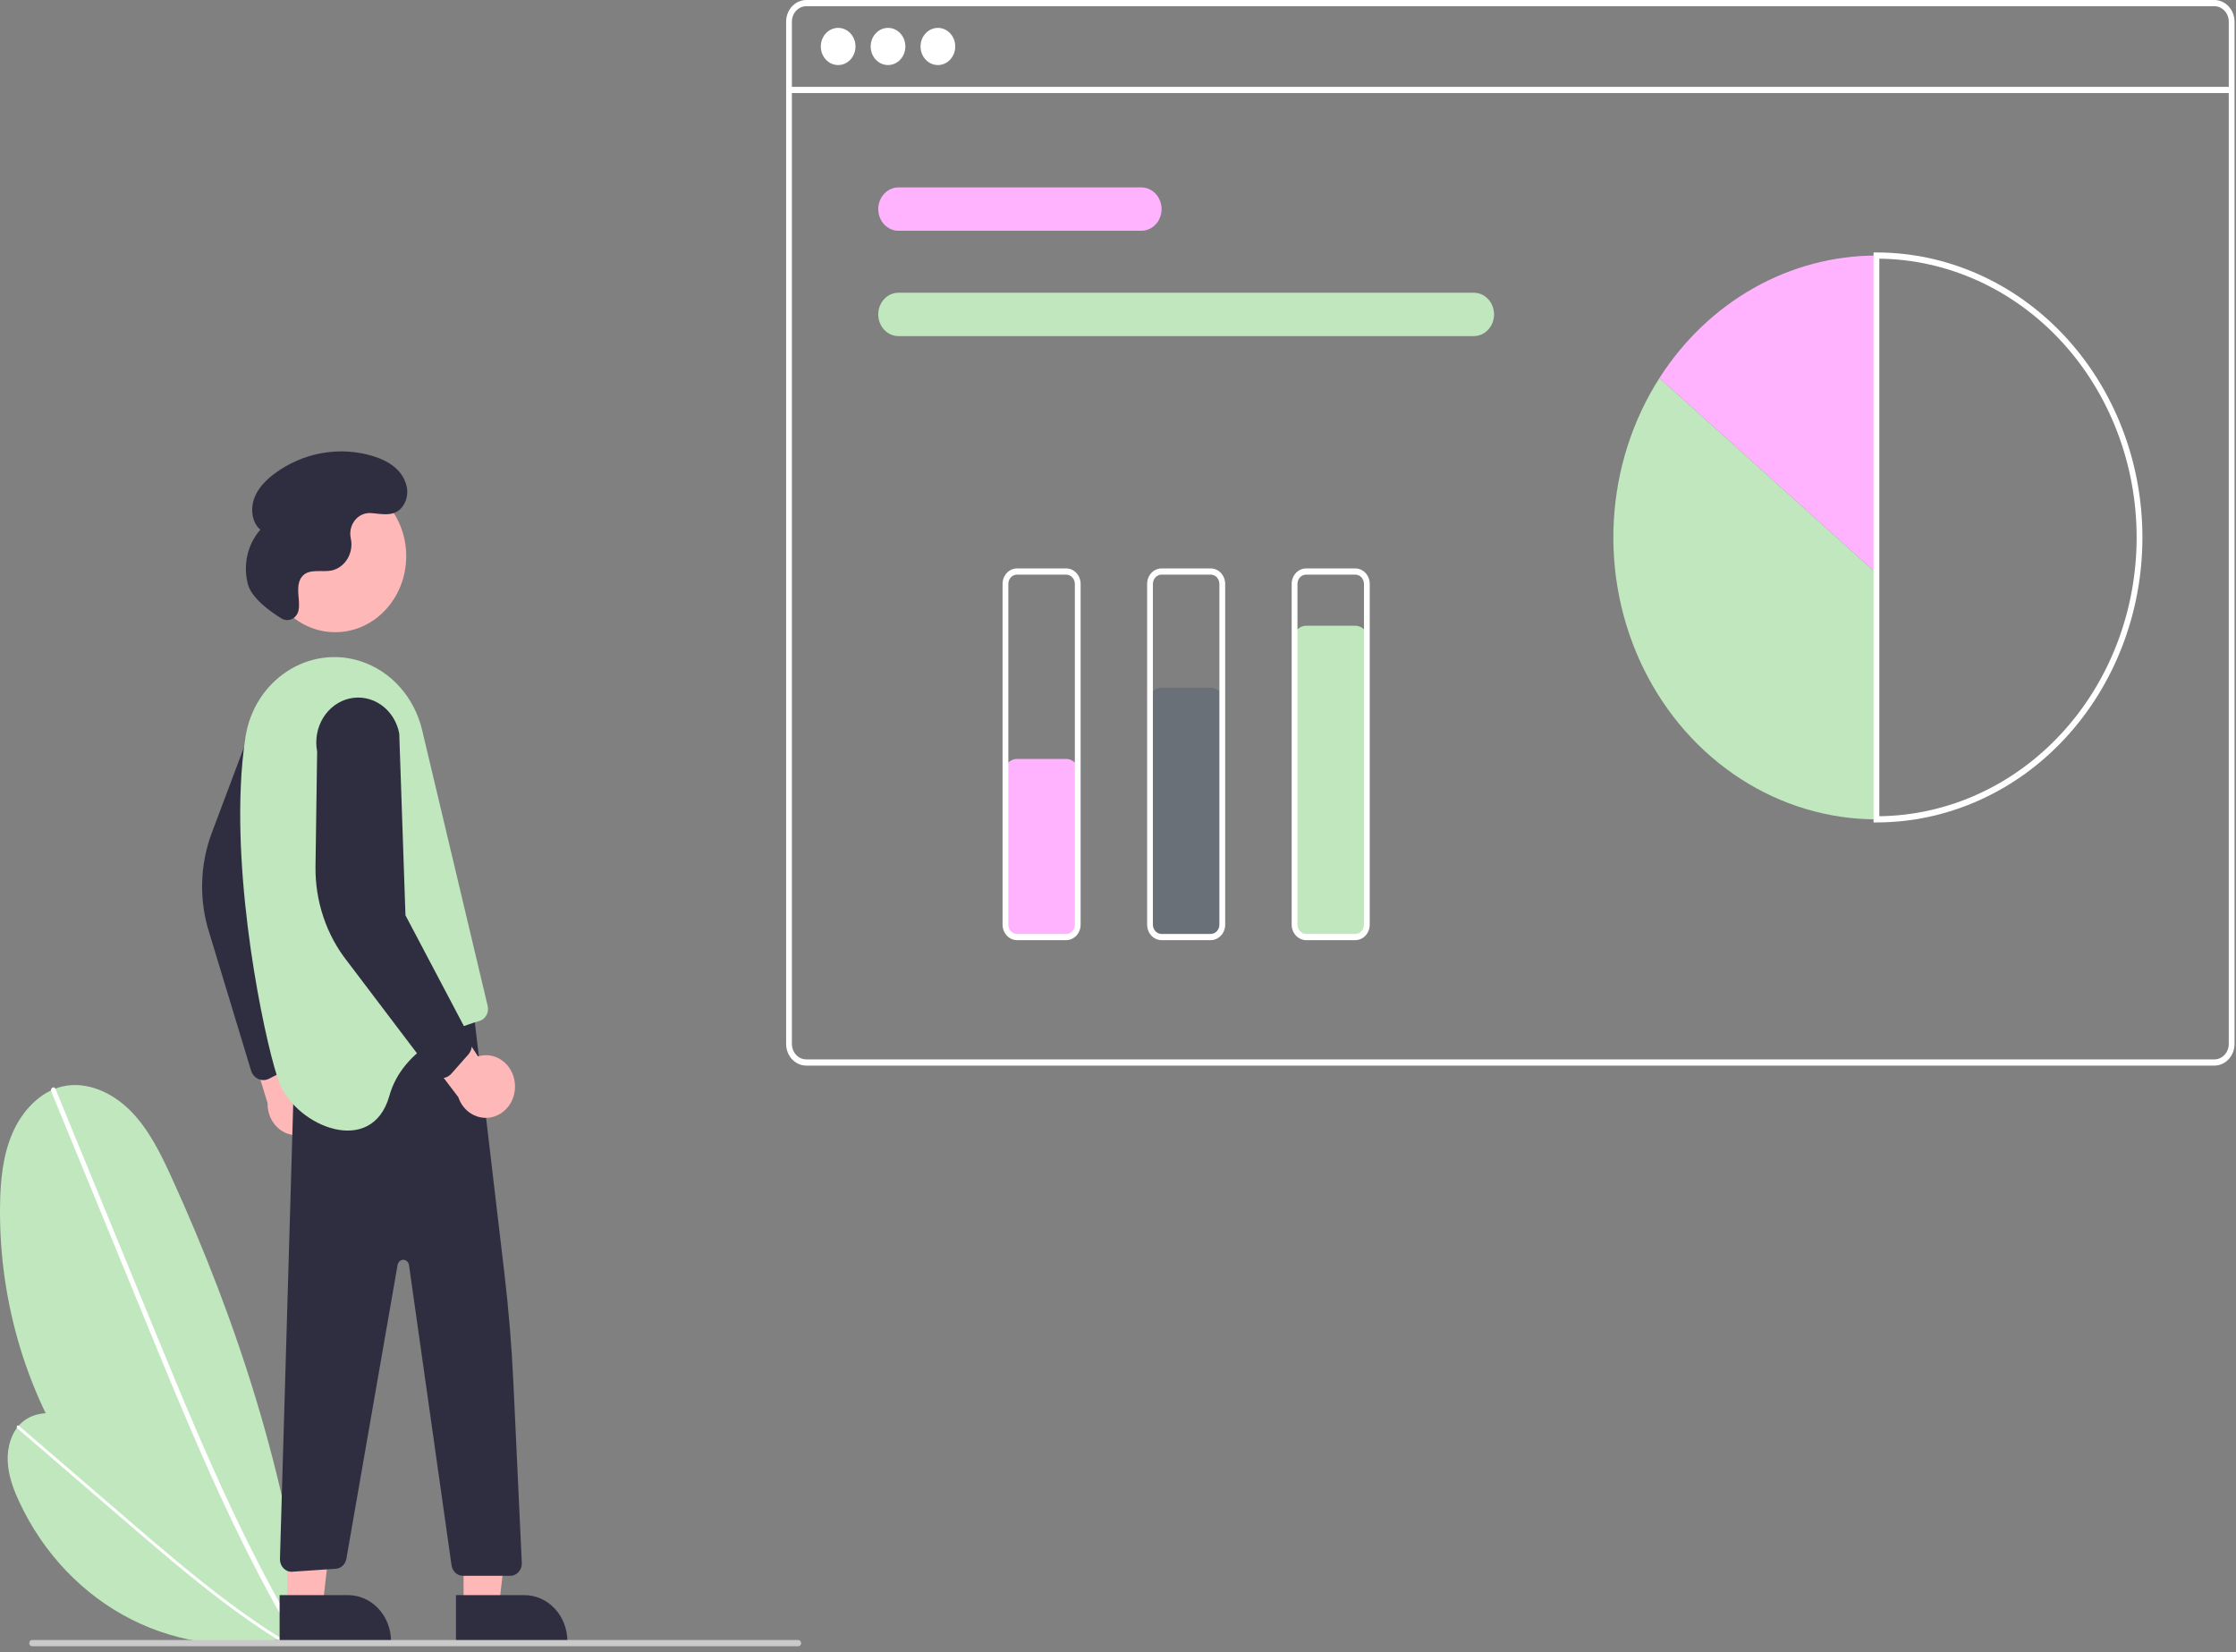 <svg viewBox="0 0 337 249" fill="none" xmlns="http://www.w3.org/2000/svg">
<rect x="0" y="0" width="337" height="249" fill="#808080" stroke="none"/>
<g clip-path="url(#clip0_542_312)">
<path d="M46.218 246.686C32.825 242.952 20.991 234.508 12.612 222.707C4.233 210.907 -0.206 196.435 0.007 181.609C0.06 177.916 0.423 174.144 1.872 170.792C3.321 167.44 6.013 164.541 9.38 163.747C13.055 162.88 16.933 164.652 19.672 167.417C22.41 170.182 24.206 173.83 25.858 177.452C35.81 199.27 43.37 222.681 46.201 246.774L46.218 246.686Z" fill="#C0E7BE"/>
<path d="M7.713 164.475L14.688 181.453L21.662 198.431C23.871 203.808 26.075 209.188 28.358 214.529C30.621 219.824 32.962 225.082 35.459 230.255C37.952 235.42 40.602 240.502 43.478 245.434C43.837 246.049 44.198 246.661 44.563 247.27C44.816 247.692 45.448 247.301 45.194 246.876C42.262 241.979 39.561 236.929 37.027 231.785C34.491 226.635 32.12 221.394 29.837 216.111C27.542 210.799 25.335 205.445 23.134 200.088C20.818 194.449 18.501 188.81 16.186 183.171L9.211 166.193L8.343 164.08C8.154 163.621 7.526 164.018 7.713 164.475L7.713 164.475Z" fill="white"/>
<path d="M43.308 246.804C35.414 248.739 27.142 247.778 19.819 244.075C12.495 240.373 6.544 234.142 2.919 226.384C2.016 224.451 1.254 222.388 1.162 220.228C1.07 218.069 1.737 215.785 3.285 214.399C4.975 212.886 7.434 212.684 9.553 213.327C11.671 213.971 13.523 215.345 15.293 216.748C25.957 225.197 35.781 235.165 43.322 246.855L43.308 246.804Z" fill="#C0E7BE"/>
<path d="M2.603 215.259L10.502 222.056L18.401 228.854C20.902 231.007 23.402 233.162 25.934 235.275C28.442 237.369 30.983 239.422 33.582 241.385C36.178 243.346 38.834 245.218 41.571 246.947C41.911 247.162 42.254 247.375 42.597 247.586C42.834 247.732 43.064 247.346 42.824 247.199C40.069 245.505 37.394 243.664 34.782 241.726C32.168 239.786 29.617 237.751 27.1 235.668C24.57 233.574 22.075 231.432 19.583 229.288C16.959 227.03 14.336 224.773 11.713 222.515L3.814 215.718L2.831 214.872C2.617 214.688 2.391 215.076 2.603 215.259V215.259Z" fill="white"/>
<path d="M333.732 0H121.53C120.721 0.001 119.946 0.346 119.374 0.958C118.802 1.571 118.481 2.402 118.48 3.268V157.33C118.481 158.197 118.802 159.027 119.374 159.64C119.946 160.253 120.721 160.597 121.53 160.598H333.732C334.54 160.597 335.316 160.253 335.887 159.64C336.459 159.027 336.781 158.197 336.782 157.33V3.268C336.781 2.402 336.459 1.571 335.887 0.958C335.316 0.346 334.54 0.001 333.732 0V0ZM335.91 157.33C335.91 157.949 335.68 158.543 335.272 158.98C334.863 159.418 334.309 159.664 333.732 159.664H121.53C120.952 159.664 120.398 159.418 119.99 158.98C119.581 158.543 119.351 157.949 119.351 157.33V3.268C119.351 2.649 119.581 2.055 119.99 1.618C120.398 1.18 120.952 0.934 121.53 0.934H333.732C334.309 0.934 334.863 1.18 335.272 1.618C335.68 2.055 335.91 2.649 335.91 3.268V157.33Z" fill="white"/>
<path d="M336.346 13.091H118.916V14.024H336.346V13.091Z" fill="white"/>
<path d="M126.323 9.804C127.767 9.804 128.937 8.55 128.937 7.003C128.937 5.456 127.767 4.202 126.323 4.202C124.879 4.202 123.709 5.456 123.709 7.003C123.709 8.55 124.879 9.804 126.323 9.804Z" fill="white"/>
<path d="M133.839 9.804C135.283 9.804 136.454 8.55 136.454 7.003C136.454 5.456 135.283 4.202 133.839 4.202C132.395 4.202 131.225 5.456 131.225 7.003C131.225 8.55 132.395 9.804 133.839 9.804Z" fill="white"/>
<path d="M141.356 9.804C142.8 9.804 143.97 8.55 143.97 7.003C143.97 5.456 142.8 4.202 141.356 4.202C139.912 4.202 138.741 5.456 138.741 7.003C138.741 8.55 139.912 9.804 141.356 9.804Z" fill="white"/>
<path d="M172.017 34.781H135.416C134.607 34.781 133.831 34.436 133.259 33.824C132.687 33.211 132.366 32.38 132.366 31.513C132.366 30.646 132.687 29.815 133.259 29.202C133.831 28.589 134.607 28.245 135.416 28.245H172.017C172.826 28.245 173.602 28.589 174.174 29.202C174.746 29.815 175.068 30.646 175.068 31.513C175.068 32.38 174.746 33.211 174.174 33.824C173.602 34.436 172.826 34.781 172.017 34.781Z" fill="#FFB3FF"/>
<path d="M222.127 50.654H135.416C134.607 50.654 133.831 50.309 133.259 49.697C132.687 49.084 132.366 48.252 132.366 47.386C132.366 46.519 132.687 45.688 133.259 45.075C133.831 44.462 134.607 44.118 135.416 44.118H222.127C222.936 44.118 223.711 44.462 224.283 45.075C224.855 45.688 225.177 46.519 225.177 47.386C225.177 48.252 224.855 49.084 224.283 49.697C223.711 50.309 222.936 50.654 222.127 50.654Z" fill="#C0E7BE"/>
<path d="M250.109 56.967C246.025 63.348 243.644 70.802 243.224 78.526C242.804 86.251 244.36 93.951 247.726 100.797C251.091 107.642 256.137 113.374 262.32 117.372C268.503 121.37 275.587 123.483 282.808 123.483V86.396L250.109 56.967Z" fill="#C0E7BE"/>
<path d="M282.808 38.516C276.369 38.511 270.025 40.189 264.327 43.404C258.629 46.62 253.749 51.275 250.109 56.967L282.808 86.396V38.516Z" fill="#FFB3FF"/>
<path d="M282.808 123.95H282.373V38.049H282.808C293.44 38.049 303.637 42.574 311.154 50.629C318.672 58.684 322.896 69.608 322.896 80.999C322.896 92.391 318.672 103.315 311.154 111.37C303.637 119.425 293.44 123.95 282.808 123.95ZM283.244 38.985V123.014C293.569 122.891 303.431 118.41 310.692 110.544C317.952 102.678 322.024 92.062 322.024 80.999C322.024 69.937 317.952 59.32 310.692 51.454C303.431 43.589 293.569 39.108 283.244 38.985V38.985Z" fill="white"/>
<path d="M160.688 141.457H153.281C152.761 141.456 152.263 141.235 151.895 140.841C151.527 140.447 151.321 139.913 151.32 139.356V116.48C151.321 115.923 151.527 115.389 151.895 114.996C152.263 114.602 152.761 114.38 153.281 114.38H160.688C161.208 114.38 161.707 114.602 162.074 114.996C162.442 115.389 162.649 115.923 162.649 116.48V139.356C162.649 139.913 162.442 140.447 162.074 140.841C161.707 141.235 161.208 141.456 160.688 141.457V141.457Z" fill="#FFB3FF"/>
<path d="M182.475 141.457H175.068C174.548 141.456 174.049 141.235 173.682 140.841C173.314 140.447 173.107 139.913 173.107 139.356V105.743C173.107 105.186 173.314 104.652 173.682 104.258C174.049 103.864 174.548 103.642 175.068 103.642H182.475C182.995 103.642 183.493 103.864 183.861 104.258C184.228 104.652 184.435 105.186 184.436 105.743V139.356C184.435 139.913 184.228 140.447 183.861 140.841C183.493 141.235 182.995 141.456 182.475 141.457Z" fill="#697077"/>
<path d="M204.262 141.457H196.854C196.334 141.456 195.836 141.235 195.468 140.841C195.101 140.447 194.894 139.913 194.893 139.356V96.406C194.894 95.849 195.101 95.314 195.468 94.921C195.836 94.527 196.334 94.305 196.854 94.305H204.262C204.781 94.305 205.28 94.527 205.647 94.921C206.015 95.314 206.222 95.849 206.222 96.406V139.356C206.222 139.913 206.015 140.447 205.647 140.841C205.28 141.235 204.781 141.456 204.262 141.457V141.457Z" fill="#C0E7BE"/>
<path d="M160.688 141.691H153.281C152.703 141.69 152.15 141.444 151.741 141.006C151.333 140.568 151.103 139.975 151.102 139.356V88.002C151.103 87.383 151.333 86.79 151.741 86.352C152.15 85.915 152.703 85.669 153.281 85.668H160.688C161.266 85.669 161.82 85.915 162.228 86.352C162.637 86.79 162.866 87.383 162.867 88.002V139.356C162.866 139.975 162.637 140.568 162.228 141.006C161.82 141.444 161.266 141.69 160.688 141.691ZM153.281 86.602C152.934 86.602 152.602 86.75 152.357 87.012C152.112 87.275 151.974 87.631 151.974 88.002V139.356C151.974 139.728 152.112 140.084 152.357 140.346C152.602 140.609 152.934 140.756 153.281 140.757H160.688C161.035 140.756 161.367 140.609 161.612 140.346C161.857 140.084 161.995 139.728 161.996 139.356V88.002C161.995 87.631 161.857 87.275 161.612 87.012C161.367 86.75 161.035 86.602 160.688 86.602H153.281Z" fill="white"/>
<path d="M182.475 141.691H175.068C174.49 141.69 173.936 141.444 173.528 141.006C173.119 140.568 172.89 139.975 172.889 139.356V88.002C172.89 87.383 173.119 86.79 173.528 86.352C173.936 85.915 174.49 85.669 175.068 85.668H182.475C183.053 85.669 183.606 85.915 184.015 86.352C184.423 86.79 184.653 87.383 184.654 88.002V139.356C184.653 139.975 184.423 140.568 184.015 141.006C183.606 141.444 183.053 141.69 182.475 141.691V141.691ZM175.068 86.602C174.721 86.602 174.389 86.75 174.144 87.012C173.899 87.275 173.761 87.631 173.76 88.002V139.356C173.761 139.728 173.899 140.084 174.144 140.346C174.389 140.609 174.721 140.756 175.068 140.757H182.475C182.822 140.756 183.154 140.609 183.399 140.346C183.644 140.084 183.782 139.728 183.782 139.356V88.002C183.782 87.631 183.644 87.275 183.399 87.012C183.154 86.75 182.822 86.602 182.475 86.602H175.068Z" fill="white"/>
<path d="M204.262 141.691H196.854C196.277 141.69 195.723 141.444 195.314 141.006C194.906 140.568 194.676 139.975 194.675 139.356V88.002C194.676 87.383 194.906 86.79 195.314 86.352C195.723 85.915 196.277 85.669 196.854 85.668H204.262C204.839 85.669 205.393 85.915 205.801 86.352C206.21 86.79 206.44 87.383 206.44 88.002V139.356C206.44 139.975 206.21 140.568 205.801 141.006C205.393 141.444 204.839 141.69 204.262 141.691ZM196.854 86.602C196.508 86.602 196.175 86.75 195.93 87.012C195.685 87.275 195.547 87.631 195.547 88.002V139.356C195.547 139.728 195.685 140.084 195.93 140.346C196.175 140.609 196.508 140.756 196.854 140.757H204.262C204.608 140.756 204.94 140.609 205.186 140.346C205.431 140.084 205.568 139.728 205.569 139.356V88.002C205.568 87.631 205.431 87.275 205.186 87.012C204.94 86.75 204.608 86.602 204.262 86.602H196.854Z" fill="white"/>
<path d="M48.99 167.602C49.159 166.94 49.191 166.247 49.083 165.57C48.975 164.894 48.73 164.251 48.365 163.687C48 163.123 47.524 162.651 46.971 162.306C46.417 161.96 45.8 161.748 45.162 161.686L41.415 145.493L35.931 151.868L40.33 166.267C40.303 167.422 40.673 168.548 41.369 169.43C42.065 170.313 43.039 170.891 44.106 171.056C45.174 171.221 46.261 170.96 47.161 170.323C48.061 169.687 48.712 168.719 48.99 167.602H48.99Z" fill="#FFB8B8"/>
<path d="M38.944 162.622C38.689 162.508 38.46 162.339 38.271 162.124C38.082 161.909 37.938 161.654 37.847 161.376L31.591 140.751C29.975 135.797 30.093 130.383 31.924 125.515L37.954 109.476C38.089 108.599 38.385 107.759 38.824 107.004C39.263 106.249 39.836 105.594 40.511 105.077C41.187 104.559 41.95 104.19 42.759 103.989C43.568 103.788 44.405 103.76 45.224 103.906C46.043 104.052 46.827 104.37 47.531 104.841C48.235 105.312 48.846 105.927 49.328 106.651C49.81 107.375 50.154 108.194 50.34 109.06C50.527 109.927 50.552 110.825 50.415 111.702L42.096 137.639L45.008 158.759C45.047 159.189 44.961 159.621 44.763 159.997C44.565 160.373 44.264 160.675 43.901 160.862L40.542 162.579C40.182 162.763 39.778 162.825 39.384 162.756C39.233 162.73 39.085 162.685 38.944 162.622V162.622Z" fill="#2F2E41"/>
<path d="M69.867 242.038L75.209 242.037L77.75 219.961L69.866 219.961L69.867 242.038Z" fill="#FFB8B8"/>
<path d="M85.511 247.352L68.722 247.353L68.722 240.403L79.024 240.402C80.745 240.402 82.395 241.134 83.611 242.437C84.828 243.741 85.511 245.509 85.511 247.352V247.352V247.352Z" fill="#2F2E41"/>
<path d="M43.287 242.038L48.629 242.037L51.17 219.961L43.286 219.961L43.287 242.038Z" fill="#FFB8B8"/>
<path d="M58.932 247.352L42.142 247.353L42.142 240.403L52.445 240.402C54.165 240.402 55.815 241.134 57.032 242.437C58.248 243.741 58.932 245.509 58.932 247.352V247.352V247.352Z" fill="#2F2E41"/>
<path d="M71.327 152.06L76.023 191.923C76.668 197.403 77.12 202.903 77.378 208.424L78.643 235.534C78.655 235.787 78.618 236.039 78.536 236.277C78.454 236.514 78.328 236.731 78.165 236.914C78.002 237.097 77.806 237.243 77.589 237.343C77.372 237.443 77.138 237.494 76.902 237.494H69.775C69.358 237.494 68.955 237.334 68.639 237.043C68.323 236.752 68.115 236.349 68.052 235.907L61.642 190.663C61.611 190.445 61.509 190.245 61.354 190.1C61.199 189.955 61.001 189.873 60.795 189.869C60.59 189.865 60.389 189.94 60.23 190.079C60.07 190.219 59.962 190.415 59.924 190.631L52.202 234.944C52.126 235.342 51.93 235.703 51.645 235.971C51.36 236.239 51.001 236.401 50.622 236.43L44.062 236.876C43.819 236.895 43.574 236.859 43.345 236.771C43.115 236.682 42.905 236.543 42.729 236.362C42.553 236.181 42.414 235.962 42.322 235.72C42.229 235.477 42.186 235.217 42.193 234.956L44.312 162.331L71.327 152.06Z" fill="#2F2E41"/>
<path d="M50.522 95.281C56.432 95.281 61.224 90.147 61.224 83.815C61.224 77.482 56.432 72.348 50.522 72.348C44.611 72.348 39.819 77.482 39.819 83.815C39.819 90.147 44.611 95.281 50.522 95.281Z" fill="#FFB8B8"/>
<path d="M42.133 163.265C44.747 169.8 56.076 174.469 58.691 165.132C60.712 157.914 68.721 154.88 72.255 153.876C72.699 153.749 73.079 153.44 73.312 153.015C73.546 152.591 73.613 152.085 73.501 151.607L63.623 110.034C63.048 107.612 61.902 105.389 60.295 103.578C58.688 101.766 56.675 100.427 54.447 99.688C46.595 97.083 38.316 102.447 36.987 111.135C36.624 113.572 36.392 116.028 36.294 118.493C35.475 136.836 40.412 158.96 42.133 163.265Z" fill="#C0E7BE"/>
<path d="M77.597 163.253C77.533 162.57 77.33 161.91 77.002 161.32C76.674 160.731 76.23 160.225 75.7 159.839C75.171 159.454 74.568 159.197 73.936 159.088C73.303 158.978 72.656 159.019 72.04 159.206L63.111 145.539L60.132 153.599L69.068 165.342C69.43 166.43 70.153 167.338 71.099 167.894C72.044 168.449 73.147 168.614 74.199 168.356C75.25 168.099 76.177 167.437 76.803 166.496C77.429 165.556 77.712 164.401 77.597 163.253L77.597 163.253Z" fill="#FFB8B8"/>
<path d="M66.551 162.474C66.276 162.466 66.005 162.396 65.757 162.269C65.508 162.141 65.288 161.959 65.109 161.734L52.353 144.897C49.182 140.897 47.476 135.799 47.551 130.551L47.797 113.262C47.63 112.391 47.624 111.494 47.781 110.621C47.937 109.747 48.253 108.916 48.709 108.173C49.166 107.431 49.755 106.792 50.442 106.294C51.129 105.795 51.901 105.446 52.714 105.267C53.526 105.089 54.364 105.083 55.179 105.251C55.994 105.42 56.77 105.758 57.462 106.248C58.155 106.737 58.751 107.368 59.216 108.105C59.681 108.841 60.006 109.668 60.172 110.539L61.111 137.947L70.914 156.534C71.094 156.92 71.16 157.356 71.101 157.783C71.043 158.211 70.863 158.608 70.587 158.922L68.028 161.818C67.754 162.129 67.398 162.342 67.007 162.43C66.857 162.464 66.704 162.479 66.551 162.474V162.474Z" fill="#2F2E41"/>
<path d="M42.398 93.193C42.629 93.34 42.888 93.427 43.155 93.449C43.422 93.471 43.69 93.427 43.939 93.32C44.188 93.213 44.41 93.047 44.589 92.833C44.768 92.619 44.898 92.364 44.97 92.088L44.976 92.062C45.171 91.191 45.009 90.282 44.954 89.39C44.898 88.497 44.979 87.516 45.547 86.86C46.605 85.636 48.487 86.285 50.017 85.975C50.913 85.761 51.705 85.204 52.246 84.409C52.787 83.614 53.038 82.635 52.954 81.656C52.932 81.47 52.898 81.284 52.859 81.098C52.764 80.628 52.771 80.14 52.881 79.673C52.991 79.207 53.2 78.773 53.493 78.408C53.785 78.042 54.153 77.754 54.567 77.567C54.98 77.379 55.429 77.296 55.878 77.326C57.424 77.42 59.093 77.922 60.372 76.695C60.841 76.211 61.166 75.59 61.308 74.909C61.449 74.228 61.401 73.518 61.167 72.867C60.437 70.608 58.373 69.425 56.33 68.775C53.804 67.993 51.146 67.824 48.551 68.28C45.956 68.736 43.488 69.806 41.328 71.413C40.037 72.387 38.832 73.612 38.282 75.197C37.733 76.782 37.998 78.782 39.238 79.829C38.277 80.919 37.6 82.261 37.275 83.72C36.95 85.179 36.989 86.704 37.388 88.142C38 90.257 40.923 92.284 42.398 93.193Z" fill="#2F2E41"/>
<path d="M120.308 248.106H4.839C4.724 248.106 4.613 248.057 4.531 247.969C4.45 247.882 4.404 247.763 4.404 247.639C4.404 247.515 4.45 247.396 4.531 247.309C4.613 247.221 4.724 247.172 4.839 247.172H120.308C120.424 247.172 120.535 247.221 120.617 247.309C120.698 247.396 120.744 247.515 120.744 247.639C120.744 247.763 120.698 247.882 120.617 247.969C120.535 248.057 120.424 248.106 120.308 248.106Z" fill="#CACACA"/>
</g>
<defs>
<clipPath id="clip0_542_312">
<rect width="336.782" height="248.106" fill="white"/>
</clipPath>
</defs>
</svg>
